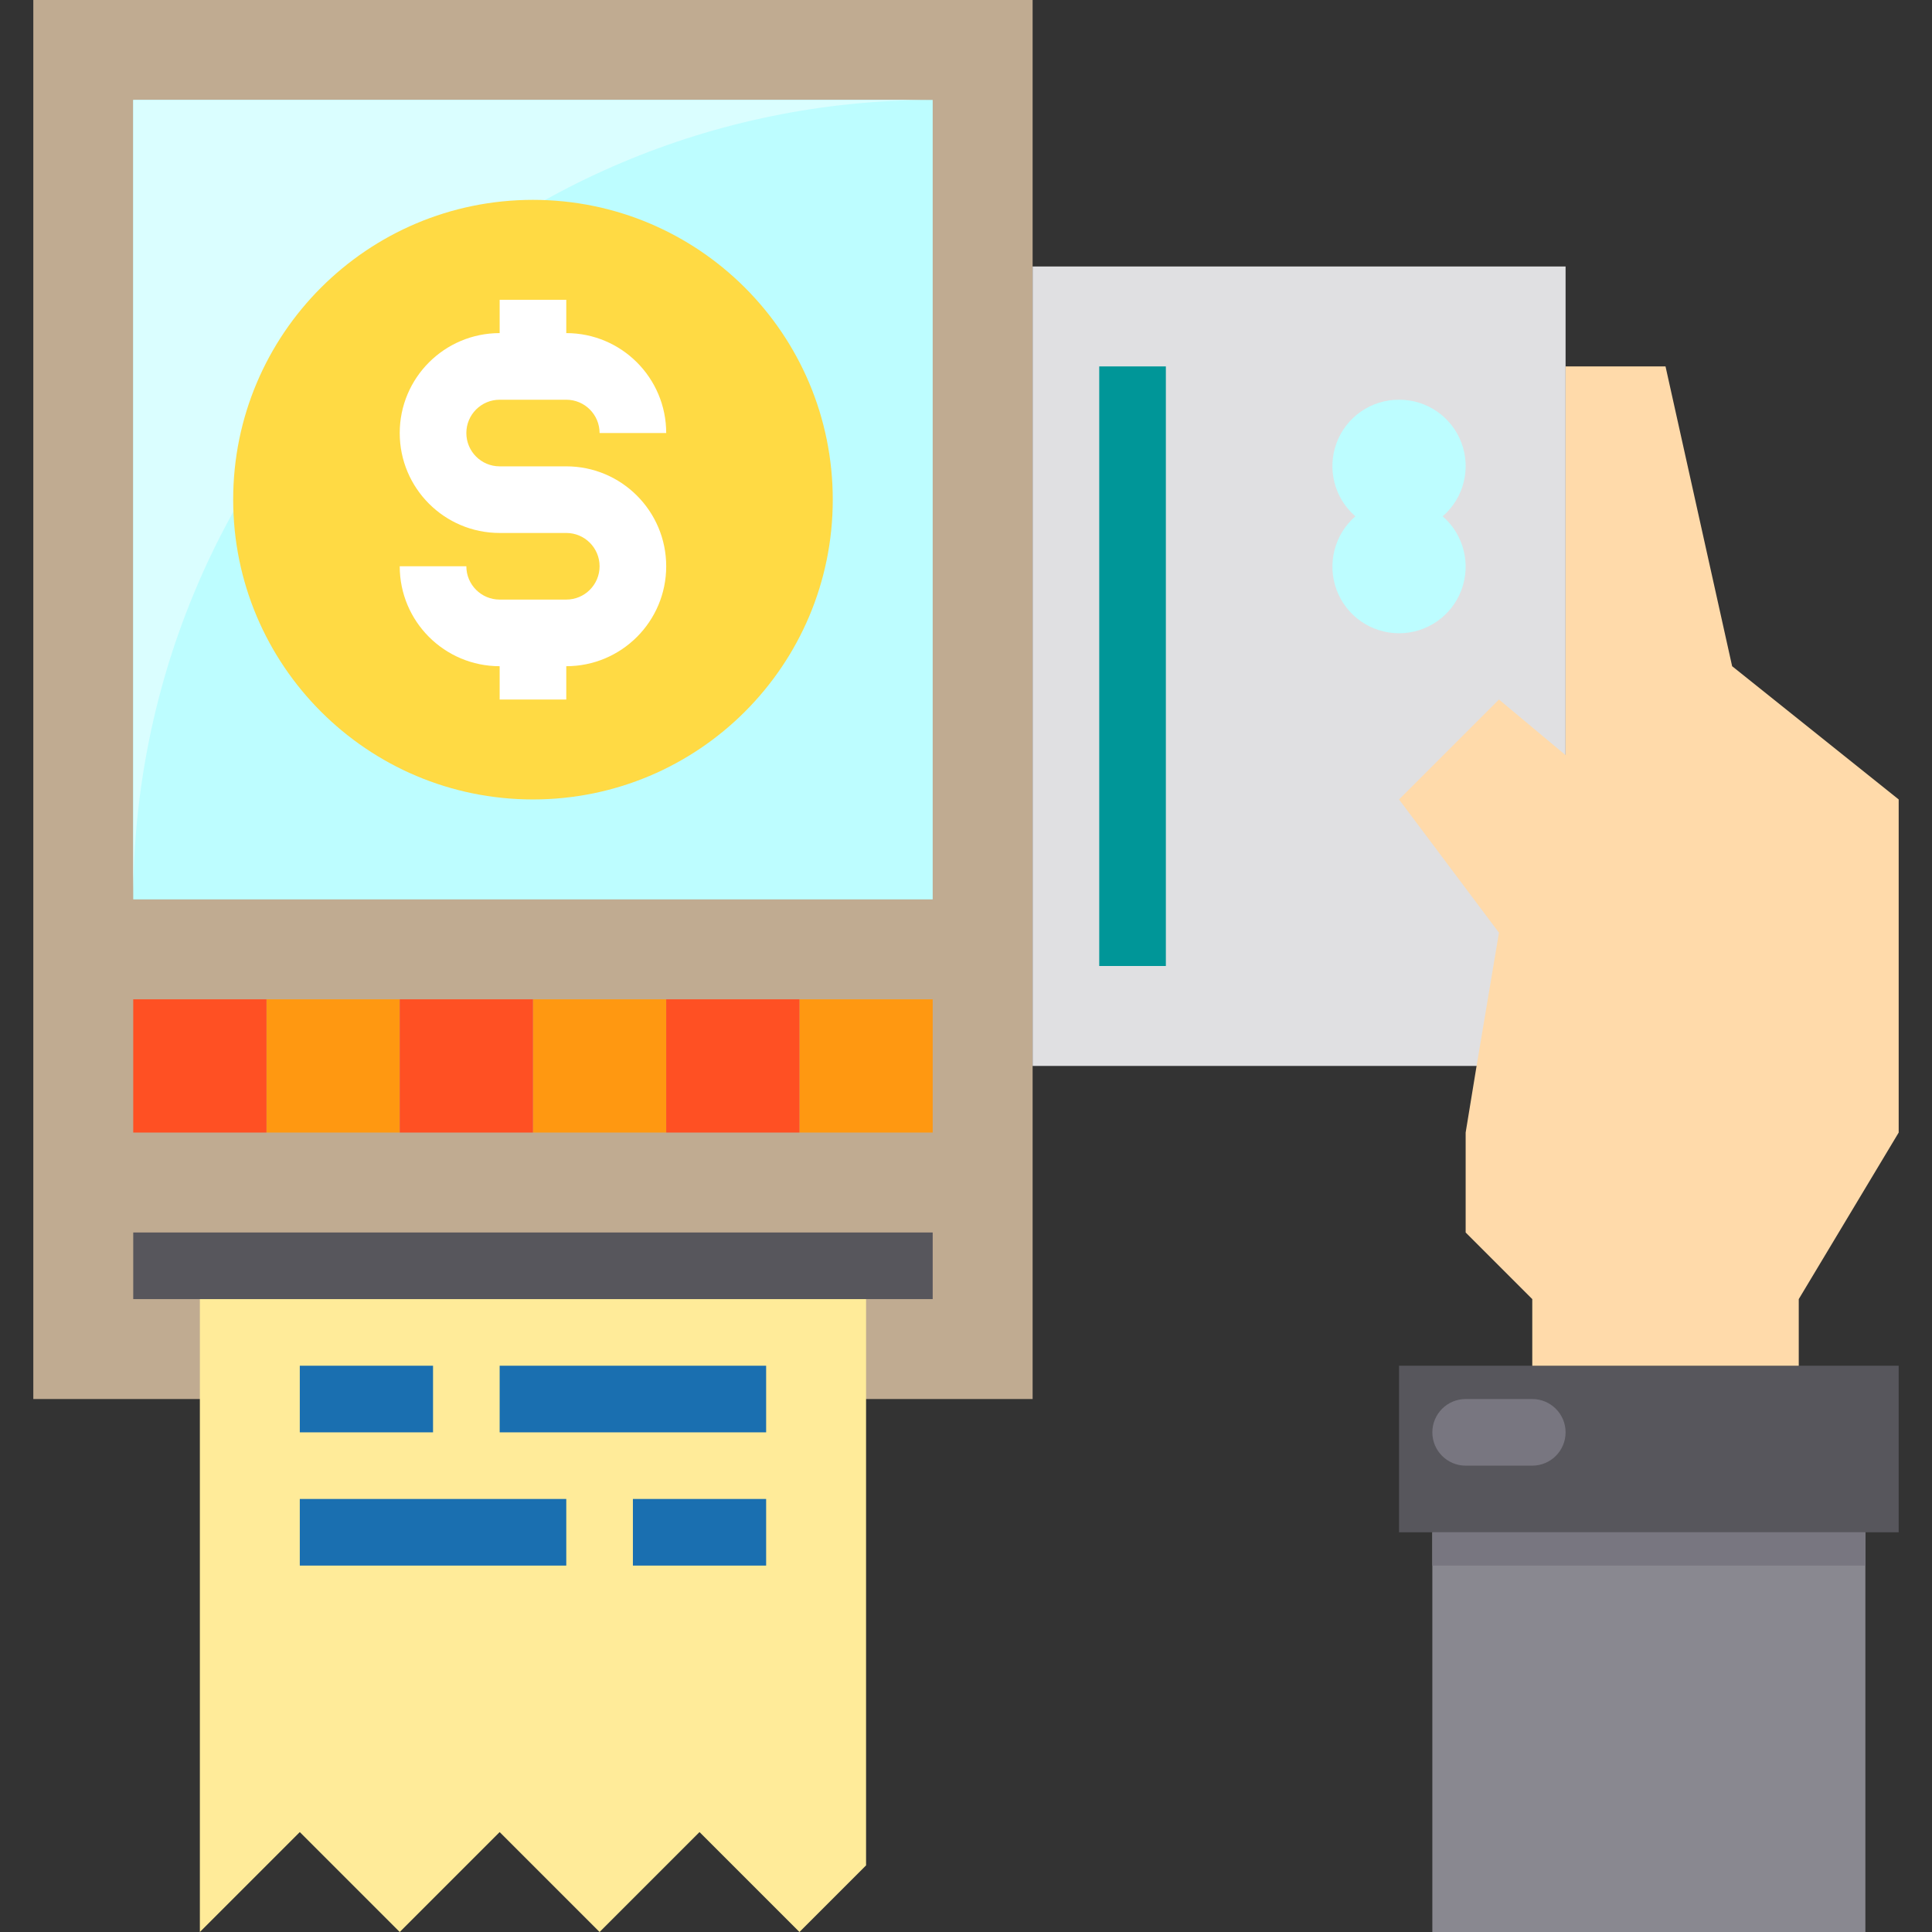<svg height="464pt" viewBox="-8 0 464 464" width="464pt" xmlns="http://www.w3.org/2000/svg"><rect x="-8" y="0" width="464" height="464" fill="#333333" stroke="none"/><path d="m0 0h240v336h-240zm0 0" fill="#c0ab91"/><path d="m240 64h128v192h-128zm0 0" fill="#e0e0e2"/><path d="m184 240h32v32h-32zm0 0" fill="#ff9811"/><path d="m120 240h32v32h-32zm0 0" fill="#ff9811"/><path d="m88 240v32h-32v-32zm0 0" fill="#ff9811"/><path d="m152 240h32v32h-32zm0 0" fill="#ff5023"/><path d="m88 240h32v32h-32zm0 0" fill="#ff5023"/><path d="m56 240v32h-32v-32zm0 0" fill="#ff5023"/><path d="m328 328h120v40h-120zm0 0" fill="#57565c"/><path d="m336 368h104v96h-104zm0 0" fill="#898890"/><path d="m200 304v144l-16 16-24-24-24 24-24-24-24 24-24-24-24 24v-160zm0 0" fill="#ffeb99"/><path d="m24 24h192v192h-192zm0 0" fill="#bdfdff"/><path d="m216 24h-192v192c0-106.039 85.961-192 192-192zm0 0" fill="#dafeff"/><path d="m192 120c0 39.766-32.234 72-72 72s-72-32.234-72-72 32.234-72 72-72 72 32.234 72 72zm0 0" fill="#ffda44"/><path d="m328 96c6.672-.027 12.652 4.102 14.992 10.352 2.34 6.246.539 13.289-4.512 17.648 5.047 4.375 6.844 11.426 4.512 17.684-2.336 6.258-8.312 10.406-14.992 10.406s-12.656-4.148-14.992-10.406c-2.332-6.258-.535-13.309 4.512-17.684-5.051-4.359-6.852-11.402-4.512-17.648 2.34-6.25 8.32-10.379 14.992-10.352zm0 0" fill="#bdfdff"/><path d="m448 192v80l-24 40v16h-64v-16l-16-16v-24l2.559-15.602 5.441-32.398-24-32 24-24 16 13.359v-93.359h24l16 72zm0 0" fill="#ffdaaa"/><path d="m256 88h16v144h-16zm0 0" fill="#009698"/><path d="m24 296h192v16h-192zm0 0" fill="#57565c"/><g fill="#1a6fb0"><path d="m64 328h32v16h-32zm0 0"/><path d="m112 328h64v16h-64zm0 0"/><path d="m64 360h64v16h-64zm0 0"/><path d="m144 360h32v16h-32zm0 0"/></g><path d="m128 112h-16c-4.418 0-8-3.582-8-8s3.582-8 8-8h16c4.418 0 8 3.582 8 8h16c0-13.254-10.746-24-24-24v-8h-16v8c-13.254 0-24 10.746-24 24s10.746 24 24 24h16c4.418 0 8 3.582 8 8s-3.582 8-8 8h-16c-4.418 0-8-3.582-8-8h-16c0 13.254 10.746 24 24 24v8h16v-8c13.254 0 24-10.746 24-24s-10.746-24-24-24zm0 0" fill="#fff"/><path d="m336 368h104v8h-104zm0 0" fill="#787680"/><path d="m344 336h16c4.418 0 8 3.582 8 8s-3.582 8-8 8h-16c-4.418 0-8-3.582-8-8s3.582-8 8-8zm0 0" fill="#787680"/></svg>